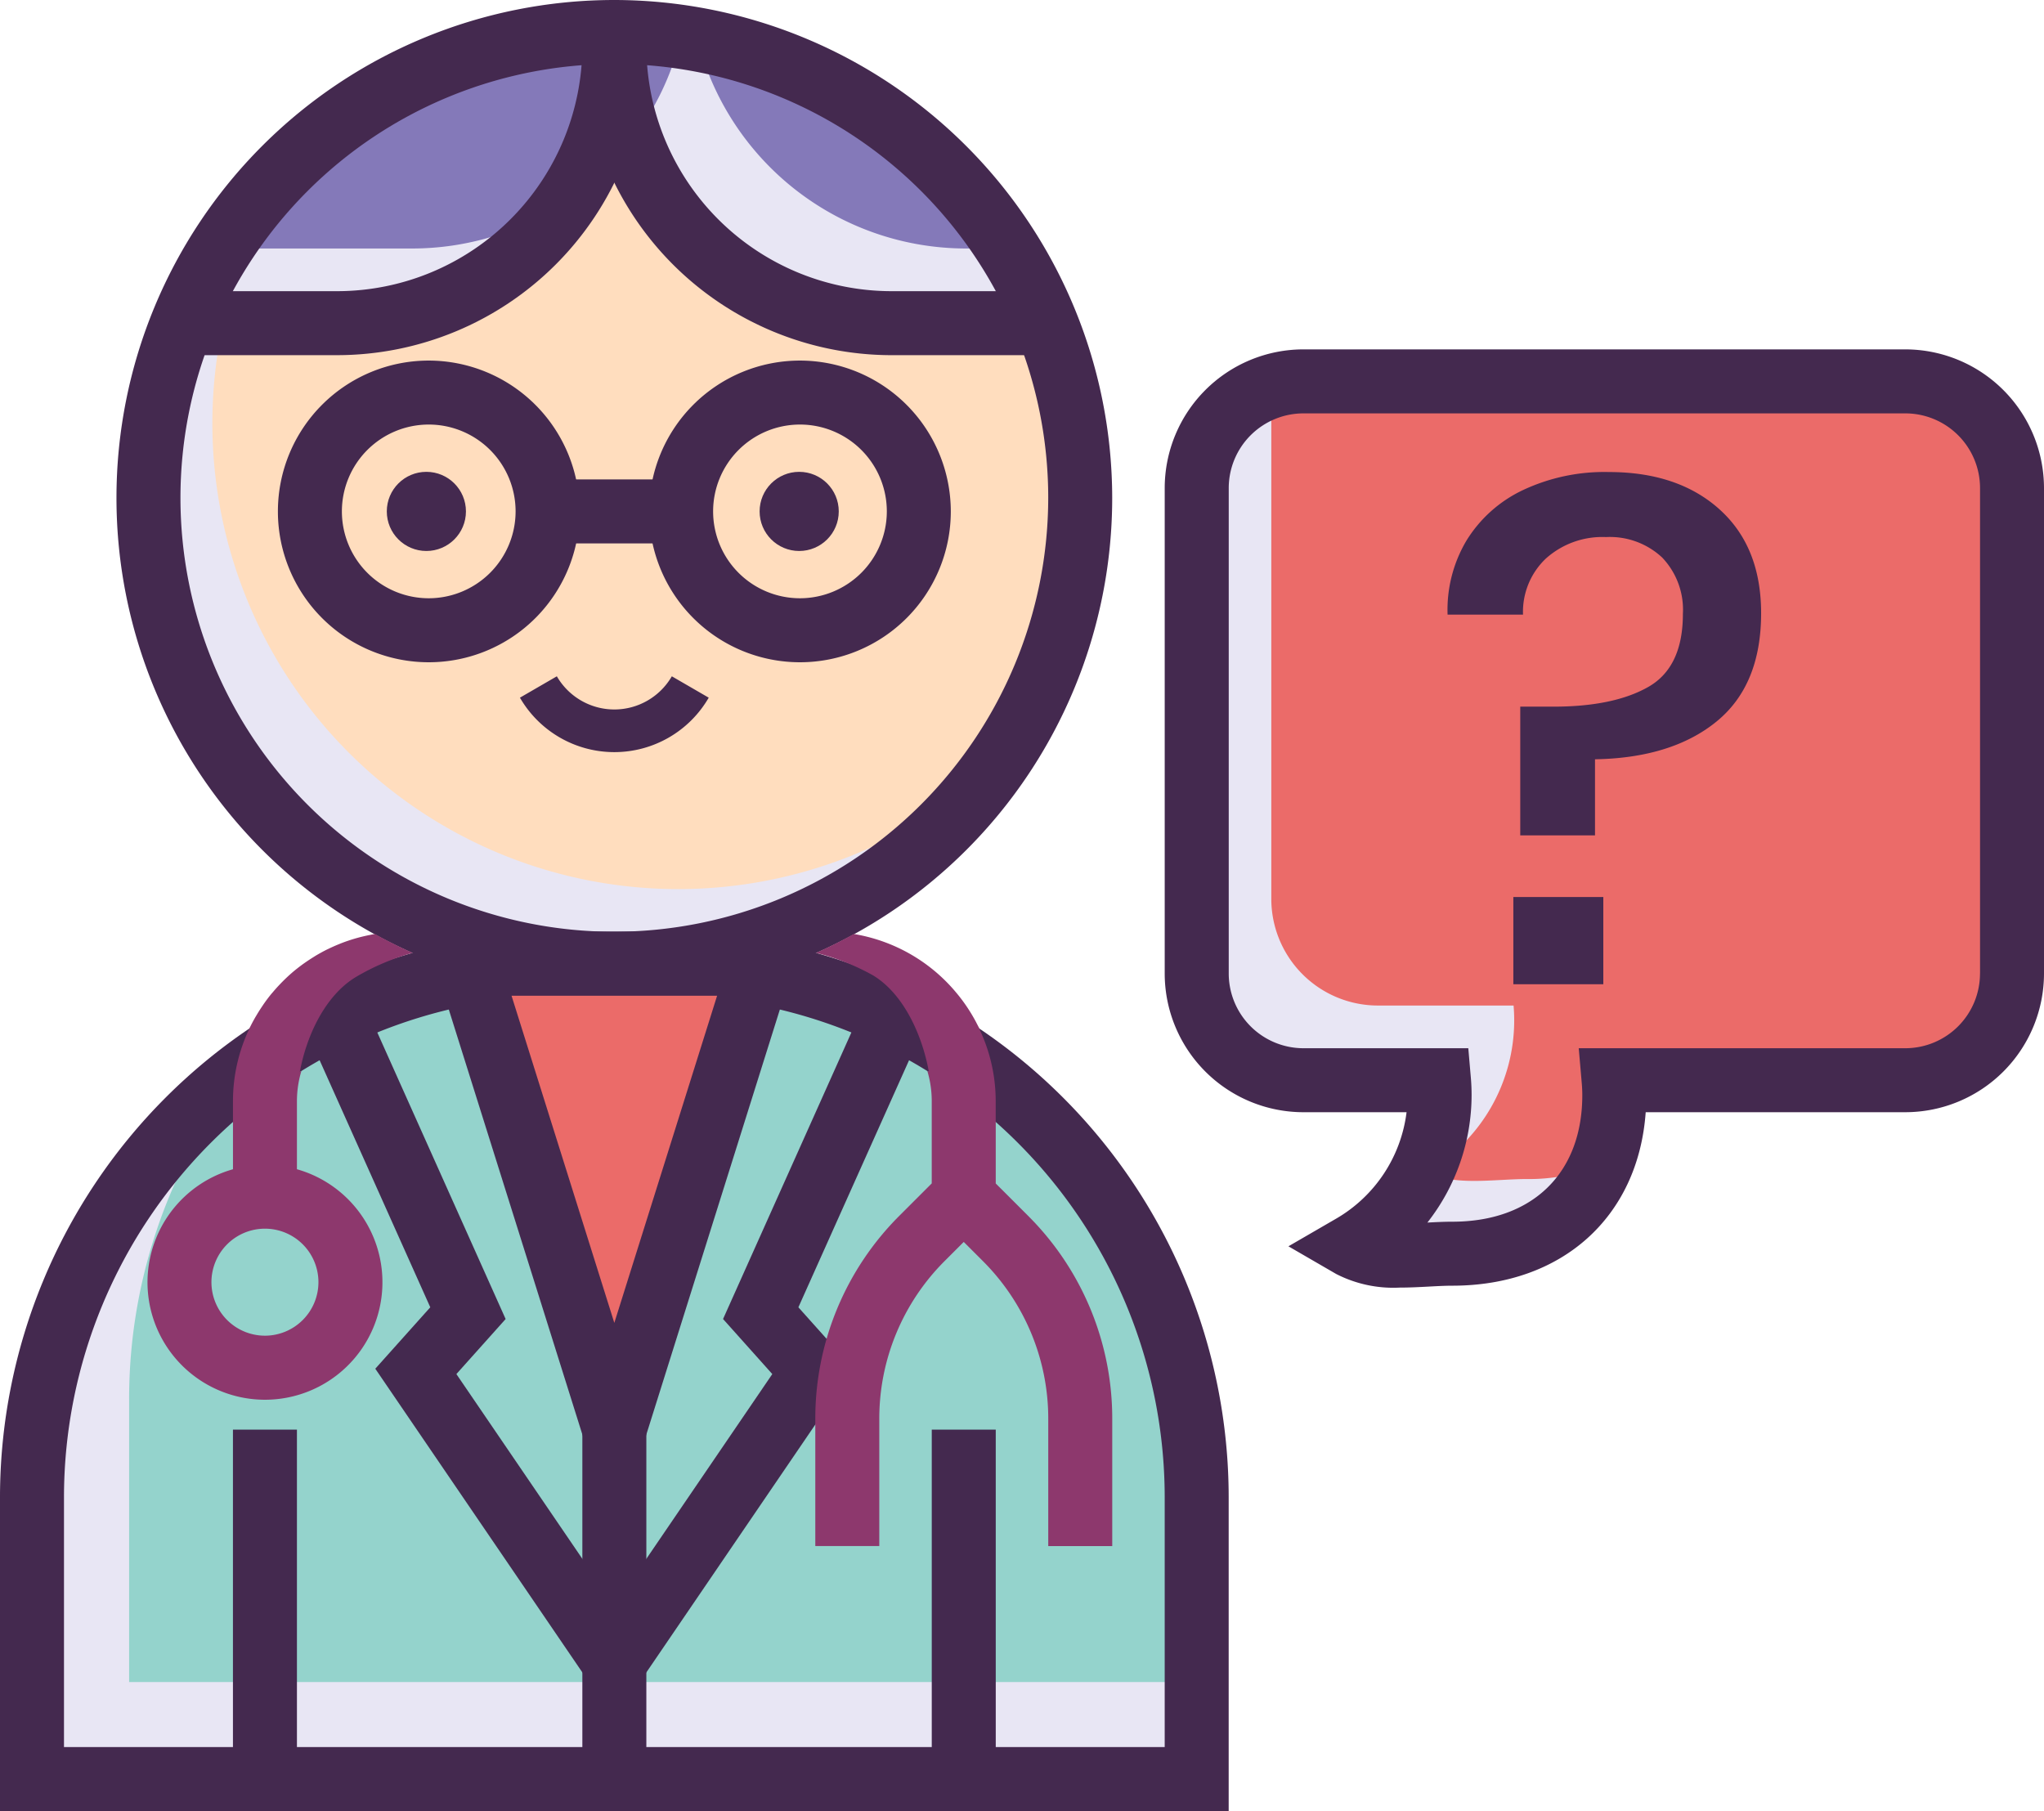 <svg xmlns="http://www.w3.org/2000/svg" width="266.476" height="236.102" viewBox="0 0 266.476 236.102">
  <g id="ASK_A_DOCTOR" data-name="ASK A DOCTOR" transform="translate(-32.165 -43.088)">
    <g id="Grupo_200" data-name="Grupo 200" transform="translate(36.341 168.73)">
      <g id="Grupo_199" data-name="Grupo 199">
        <path id="Trazado_163" data-name="Trazado 163" d="M117.487,133.46h-12.8a69.533,69.533,0,0,0-69.514,69.514v36.773H187V202.974A69.512,69.512,0,0,0,117.487,133.46Z" transform="translate(-35.169 -133.46)" fill="#e8e6f4"/>
      </g>
    </g>
    <g id="Grupo_202" data-name="Grupo 202" transform="translate(48.993 168.73)">
      <g id="Grupo_201" data-name="Grupo 201">
        <path id="Trazado_164" data-name="Trazado 164" d="M113.936,133.46h-12.8a69.113,69.113,0,0,0-42.445,14.473,69.139,69.139,0,0,0-14.417,42.39V227.1H183.45V202.974A69.512,69.512,0,0,0,113.936,133.46Z" transform="translate(-44.269 -133.46)" fill="#94d3cc"/>
      </g>
    </g>
    <g id="Grupo_204" data-name="Grupo 204" transform="translate(62.534 229.467)">
      <g id="Grupo_203" data-name="Grupo 203">
        <rect id="Rectángulo_24" data-name="Rectángulo 24" width="8.342" height="45.552" fill="#44294f"/>
      </g>
    </g>
    <g id="Grupo_206" data-name="Grupo 206" transform="translate(153.639 229.467)">
      <g id="Grupo_205" data-name="Grupo 205">
        <rect id="Rectángulo_25" data-name="Rectángulo 25" width="8.342" height="45.552" fill="#44294f"/>
      </g>
    </g>
    <g id="Grupo_208" data-name="Grupo 208" transform="translate(51.523 47.262)">
      <g id="Grupo_207" data-name="Grupo 207">
        <path id="Trazado_165" data-name="Trazado 165" d="M106.816,46.09a60.735,60.735,0,1,0,60.741,60.727A60.586,60.586,0,0,0,106.816,46.09Z" transform="translate(-46.089 -46.09)" fill="#e8e6f4"/>
      </g>
    </g>
    <g id="Grupo_210" data-name="Grupo 210" transform="translate(59.865 47.262)">
      <g id="Grupo_209" data-name="Grupo 209">
        <path id="Trazado_166" data-name="Trazado 166" d="M104.475,46.09a60.586,60.586,0,0,0-41.68,16.558A60.727,60.727,0,0,0,154.552,141.2,60.735,60.735,0,0,0,104.475,46.09Z" transform="translate(-52.089 -46.09)" fill="#ffddbe"/>
      </g>
    </g>
    <g id="Grupo_212" data-name="Grupo 212" transform="translate(58.558 47.262)">
      <g id="Grupo_211" data-name="Grupo 211">
        <path id="Trazado_167" data-name="Trazado 167" d="M67.082,59.256c-.209.167-.417.334-.626.514-1.14.9-2.238,1.877-3.295,2.878a60.553,60.553,0,0,0-9.607,11.664c-.848,1.349-1.654,2.725-2.405,4.143v5.589H68.722a36.068,36.068,0,0,0,29.933-15.9l.014-.014a36,36,0,0,0,6.173-20.2V46.09A60.476,60.476,0,0,0,67.082,59.256Z" transform="translate(-51.149 -46.09)" fill="#e8e6f4"/>
      </g>
    </g>
    <g id="Grupo_214" data-name="Grupo 214" transform="translate(112.264 47.262)">
      <g id="Grupo_213" data-name="Grupo 213">
        <path id="Trazado_168" data-name="Trazado 168" d="M141.052,74.313a60.731,60.731,0,0,0-40.443-27.263c-.709-.125-1.418-.236-2.141-.348a61.763,61.763,0,0,0-8.689-.612v1.835A36.1,36.1,0,0,0,125.9,84.045h17.573v-5.6C142.721,77.024,141.928,75.647,141.052,74.313Z" transform="translate(-89.779 -46.09)" fill="#e8e6f4"/>
      </g>
    </g>
    <g id="Grupo_216" data-name="Grupo 216" transform="translate(123.095 48.221)">
      <g id="Grupo_215" data-name="Grupo 215">
        <path id="Trazado_169" data-name="Trazado 169" d="M97.569,46.78A36.127,36.127,0,0,0,132.59,74.043h5.422A60.73,60.73,0,0,0,97.569,46.78Z" transform="translate(-97.569 -46.78)" fill="#8479b9"/>
      </g>
    </g>
    <g id="Grupo_218" data-name="Grupo 218" transform="translate(60.963 47.262)">
      <g id="Grupo_217" data-name="Grupo 217">
        <path id="Trazado_170" data-name="Trazado 170" d="M104.18,46.09h-.014a60.476,60.476,0,0,0-37.76,13.166,1.884,1.884,0,0,1-.626.514c-1.14.9-2.238,1.877-3.295,2.878a60.553,60.553,0,0,0-9.607,11.664h24.9a36,36,0,0,0,20.2-6.173l.014-.014c.348-.25,5.992-4.407,8.356-7.855a35.452,35.452,0,0,0,6.52-13.569A61.763,61.763,0,0,0,104.18,46.09Z" transform="translate(-52.879 -46.09)" fill="#8479b9"/>
      </g>
    </g>
    <g id="Grupo_220" data-name="Grupo 220" transform="translate(47.35 43.088)">
      <g id="Grupo_219" data-name="Grupo 219">
        <path id="Trazado_171" data-name="Trazado 171" d="M107.993,43.088A64.907,64.907,0,1,0,172.9,108,64.981,64.981,0,0,0,107.993,43.088Zm0,121.471a56.565,56.565,0,1,1,56.566-56.565A56.628,56.628,0,0,1,107.993,164.559Z" transform="translate(-43.087 -43.088)" fill="#44294f"/>
      </g>
    </g>
    <g id="Grupo_222" data-name="Grupo 222" transform="translate(99.949 131.255)">
      <g id="Grupo_221" data-name="Grupo 221" transform="translate(0)">
        <path id="Trazado_172" data-name="Trazado 172" d="M100.723,106.506a8.657,8.657,0,0,1-14.99,0l-4.812,2.787a14.217,14.217,0,0,0,24.613,0Z" transform="translate(-80.921 -106.505)" fill="#44294f"/>
      </g>
    </g>
    <g id="Grupo_224" data-name="Grupo 224" transform="translate(32.165 164.559)">
      <g id="Grupo_223" data-name="Grupo 223">
        <path id="Trazado_173" data-name="Trazado 173" d="M118.664,130.46H105.85a73.768,73.768,0,0,0-73.685,73.685v40.946H192.348V204.145A73.769,73.769,0,0,0,118.664,130.46Zm65.343,106.289H40.507v-32.6A65.417,65.417,0,0,1,105.85,138.8h12.814a65.417,65.417,0,0,1,65.343,65.343Z" transform="translate(-32.165 -130.46)" fill="#44294f"/>
      </g>
    </g>
    <g id="Grupo_226" data-name="Grupo 226" transform="translate(72.012 173.831)">
      <g id="Grupo_225" data-name="Grupo 225">
        <path id="Trazado_174" data-name="Trazado 174" d="M80.478,185.522l6.42-7.175L68.441,137.129l-7.615,3.409,16.248,36.278-7.168,8.009,27.721,40.657,6.892-4.7Z" transform="translate(-60.826 -137.129)" fill="#44294f"/>
      </g>
    </g>
    <g id="Grupo_228" data-name="Grupo 228" transform="translate(108.81 173.831)">
      <g id="Grupo_227" data-name="Grupo 227">
        <path id="Trazado_175" data-name="Trazado 175" d="M130.986,140.538l-7.615-3.409-18.457,41.216,6.419,7.177L87.294,220.785l6.892,4.7L121.9,184.825l-7.165-8.008Z" transform="translate(-87.294 -137.129)" fill="#44294f"/>
      </g>
    </g>
    <g id="Grupo_230" data-name="Grupo 230" transform="translate(108.088 47.256)">
      <g id="Grupo_229" data-name="Grupo 229">
        <path id="Trazado_176" data-name="Trazado 176" d="M127.072,79.878A31.993,31.993,0,0,1,95.117,47.921V46.086H86.775v1.835a40.344,40.344,0,0,0,40.3,40.3h17.569V79.878Z" transform="translate(-86.775 -46.086)" fill="#44294f"/>
      </g>
    </g>
    <g id="Grupo_232" data-name="Grupo 232" transform="translate(58.559 47.256)">
      <g id="Grupo_231" data-name="Grupo 231">
        <path id="Trazado_177" data-name="Trazado 177" d="M100.676,46.086v1.835A31.994,31.994,0,0,1,68.72,79.878H51.15V88.22H68.72a40.344,40.344,0,0,0,40.3-40.3V46.086Z" transform="translate(-51.15 -46.086)" fill="#44294f"/>
      </g>
    </g>
    <g id="Grupo_234" data-name="Grupo 234" transform="translate(93.17 168.73)">
      <g id="Grupo_233" data-name="Grupo 233">
        <path id="Trazado_178" data-name="Trazado 178" d="M76.045,133.46,95.132,194.2l19.082-60.737Z" transform="translate(-76.045 -133.46)" fill="#eb6b69"/>
      </g>
    </g>
    <g id="Grupo_236" data-name="Grupo 236" transform="translate(87.49 164.559)">
      <g id="Grupo_235" data-name="Grupo 235">
        <path id="Trazado_179" data-name="Trazado 179" d="M71.959,130.46l24.768,78.822L121.49,130.46H71.959ZM83.323,138.8h26.8l-13.4,42.652Z" transform="translate(-71.959 -130.46)" fill="#44294f"/>
      </g>
    </g>
    <g id="Grupo_238" data-name="Grupo 238" transform="translate(108.087 229.467)">
      <g id="Grupo_237" data-name="Grupo 237">
        <rect id="Rectángulo_26" data-name="Rectángulo 26" width="8.342" height="45.55" fill="#44294f"/>
      </g>
    </g>
    <g id="Grupo_240" data-name="Grupo 240" transform="translate(82.592 104.601)">
      <g id="Grupo_239" data-name="Grupo 239">
        <circle id="Elipse_11" data-name="Elipse 11" cx="5.159" cy="5.159" r="5.159" fill="#44294f"/>
      </g>
    </g>
    <g id="Grupo_242" data-name="Grupo 242" transform="translate(131.196 104.601)">
      <g id="Grupo_241" data-name="Grupo 241">
        <circle id="Elipse_12" data-name="Elipse 12" cx="5.159" cy="5.159" r="5.159" fill="#44294f"/>
      </g>
    </g>
    <g id="Grupo_244" data-name="Grupo 244" transform="translate(68.394 90.096)">
      <g id="Grupo_243" data-name="Grupo 243">
        <path id="Trazado_180" data-name="Trazado 180" d="M77.889,76.9A19.665,19.665,0,1,0,97.555,96.565,19.687,19.687,0,0,0,77.889,76.9Zm0,30.986A11.323,11.323,0,1,1,89.213,96.564,11.336,11.336,0,0,1,77.889,107.886Z" transform="translate(-58.224 -76.9)" fill="#44294f"/>
      </g>
    </g>
    <g id="Grupo_246" data-name="Grupo 246" transform="translate(116.791 90.096)">
      <g id="Grupo_245" data-name="Grupo 245">
        <path id="Trazado_181" data-name="Trazado 181" d="M112.7,76.9a19.665,19.665,0,1,0,19.665,19.665A19.687,19.687,0,0,0,112.7,76.9Zm0,30.986a11.323,11.323,0,1,1,11.324-11.322A11.336,11.336,0,0,1,112.7,107.886Z" transform="translate(-93.035 -76.9)" fill="#44294f"/>
      </g>
    </g>
    <g id="Grupo_248" data-name="Grupo 248" transform="translate(51.386 164.851)">
      <g id="Grupo_247" data-name="Grupo 247">
        <path id="Trazado_182" data-name="Trazado 182" d="M65.48,161.338V152.47a13.7,13.7,0,0,1,.584-3.948c-.071.043-.138.092-.209.136.876-4.738,3.3-9.952,7.295-12.371a30.78,30.78,0,0,1,7.414-3.156Q78.041,132,75.643,130.67c-.271.044-.535.1-.8.157l-.01-.007c-.058.013-.115.031-.174.043a21.952,21.952,0,0,0-3.328.983c-.113.043-.225.089-.336.135q-.713.288-1.4.62l-.184.086q-.776.388-1.517.833c-.081.049-.16.1-.239.15q-.619.384-1.21.8c-.1.071-.2.139-.295.21-.457.338-.9.687-1.333,1.058l-.056.05c-.4.348-.783.712-1.157,1.087-.106.106-.209.211-.311.32q-.482.5-.931,1.034c-.065.076-.133.152-.2.229-.345.42-.672.852-.984,1.3-.09.128-.175.26-.264.391q-.344.511-.66,1.041c-.088.146-.177.292-.261.441-.256.452-.5.912-.724,1.383a.007.007,0,0,1,.006,0,21.942,21.942,0,0,0-2.133,9.452v8.874a15.314,15.314,0,1,0,8.343,0Zm-4.171,21.7a6.975,6.975,0,1,1,6.975-6.975A6.983,6.983,0,0,1,61.309,183.039Z" transform="translate(-45.99 -130.67)" fill="#8d386d"/>
      </g>
    </g>
    <g id="Grupo_250" data-name="Grupo 250" transform="translate(188.173 92.807)">
      <g id="Grupo_249" data-name="Grupo 249">
        <path id="Trazado_183" data-name="Trazado 183" d="M236.777,78.85H158.282c-.361,0-.723.014-1.07.042a13.387,13.387,0,0,0-2.6.459,13.9,13.9,0,0,0-10.232,13.4v63.3a13.908,13.908,0,0,0,13.9,13.9h17.684c.056.64.083,1.293.083,1.946a22.78,22.78,0,0,1-11.386,19.714c3.351,1.932,8.884.959,13.041.959,9.2,0,16.252-4.324,19.339-11.595a10.789,10.789,0,0,0,.473-1.168,23.085,23.085,0,0,0,1.307-7.911c0-.653-.028-1.307-.083-1.946h38.038a13.9,13.9,0,0,0,13.4-10.219,15.54,15.54,0,0,0,.334-1.6,12.926,12.926,0,0,0,.167-2.085v-63.3A13.908,13.908,0,0,0,236.777,78.85Z" transform="translate(-144.379 -78.85)" fill="#e8e6f4"/>
      </g>
    </g>
    <g id="Grupo_252" data-name="Grupo 252" transform="translate(197.905 92.807)">
      <g id="Grupo_251" data-name="Grupo 251">
        <path id="Trazado_184" data-name="Trazado 184" d="M234.045,78.85H155.55c-.361,0-.723.014-1.071.042a13.387,13.387,0,0,0-2.6.459,13.368,13.368,0,0,0-.5,3.67v63.3a13.908,13.908,0,0,0,13.9,13.9h17.684c.056.64.083,1.293.083,1.946a22.78,22.78,0,0,1-11.386,19.714c3.351,1.932,8.884.959,13.041.959a23.968,23.968,0,0,0,9.607-1.863,10.792,10.792,0,0,0,.473-1.168,23.085,23.085,0,0,0,1.307-7.911c0-.653-.028-1.307-.083-1.946h38.038a13.9,13.9,0,0,0,13.4-10.219,15.544,15.544,0,0,0,.334-1.6,12.927,12.927,0,0,0,.167-2.085v-63.3A13.908,13.908,0,0,0,234.045,78.85Z" transform="translate(-151.379 -78.85)" fill="#eb6b69"/>
      </g>
    </g>
    <g id="Grupo_254" data-name="Grupo 254" transform="translate(184.008 88.636)">
      <g id="Grupo_253" data-name="Grupo 253">
        <path id="Trazado_185" data-name="Trazado 185" d="M237.94,75.85H159.457a18.094,18.094,0,0,0-18.074,18.074v63.3A18.094,18.094,0,0,0,159.457,175.3h13.456a18.7,18.7,0,0,1-9.173,13.872l-6.228,3.609,6.228,3.609a16.322,16.322,0,0,0,8.28,1.774c1.3,0,2.6-.068,3.844-.135,1.05-.056,2.069-.113,3.013-.113,14.359,0,24.244-9,25.213-22.617h33.852a18.094,18.094,0,0,0,18.074-18.074v-63.3A18.1,18.1,0,0,0,237.94,75.85Zm9.732,81.376a9.743,9.743,0,0,1-9.732,9.732H195.36l.392,4.531c.046.523.072,1.051.072,1.586,0,10.177-6.494,16.5-16.947,16.5-1.02,0-2.119.053-3.25.113a26.953,26.953,0,0,0,5.764-16.611c0-.767-.033-1.545-.1-2.308l-.329-3.811h-21.5a9.744,9.744,0,0,1-9.732-9.732v-63.3a9.744,9.744,0,0,1,9.732-9.732h78.484a9.744,9.744,0,0,1,9.732,9.732v63.3Z" transform="translate(-141.383 -75.85)" fill="#44294f"/>
      </g>
    </g>
    <g id="Grupo_256" data-name="Grupo 256" transform="translate(220.884 104.63)">
      <g id="Grupo_255" data-name="Grupo 255">
        <path id="Trazado_186" data-name="Trazado 186" d="M176.482,154.123h11.73V142.755h-11.73Zm26.888-61.9q-5.414-4.872-14.437-4.872a24.946,24.946,0,0,0-11.278,2.391,17.319,17.319,0,0,0-7.309,6.587,17.669,17.669,0,0,0-2.437,9.61h9.835a9.567,9.567,0,0,1,2.978-7.309,11.01,11.01,0,0,1,7.849-2.8,9.973,9.973,0,0,1,7.309,2.662,9.846,9.846,0,0,1,2.707,7.355q0,6.949-4.511,9.519t-12.362,2.572h-4.331v16.782h9.746V124.8q10.016-.179,15.835-4.917t5.821-14.121Q208.785,97.1,203.37,92.226Z" transform="translate(-167.907 -87.354)" fill="#44294f"/>
      </g>
    </g>
    <g id="Grupo_258" data-name="Grupo 258" transform="translate(103.554 105.589)">
      <g id="Grupo_257" data-name="Grupo 257">
        <rect id="Rectángulo_27" data-name="Rectángulo 27" width="17.408" height="8.342" fill="#44294f"/>
      </g>
    </g>
    <g id="Grupo_260" data-name="Grupo 260" transform="translate(138.453 164.851)">
      <g id="Grupo_259" data-name="Grupo 259">
        <path id="Trazado_187" data-name="Trazado 187" d="M136.324,167.375l-4.181-4.179v-8.015s0,0-.006-.006v-2.711a21.9,21.9,0,0,0-2.156-9.471c.011.007.024.014.035.022-.1-.215-.217-.424-.325-.635l-.107-.209a22.147,22.147,0,0,0-1.781-2.828l0,0c-.331-.446-.68-.877-1.043-1.3l-.054-.063a22.047,22.047,0,0,0-13.064-7.31q-2.4,1.335-4.922,2.461a30.107,30.107,0,0,1,7.438,2.939c3.98,2.419,6.392,7.759,7.264,12.549a1.285,1.285,0,0,1-.2-.1,13.721,13.721,0,0,1,.576,3.841c0,.033,0,.07,0,.1v10.725l-4.186,4.186a37.313,37.313,0,0,0-10.993,26.55v16.544h8.342V193.925a29.022,29.022,0,0,1,8.552-20.651l2.458-2.458,2.458,2.458a29.018,29.018,0,0,1,8.56,20.66v16.537h8.342V193.933A37.3,37.3,0,0,0,136.324,167.375Z" transform="translate(-108.616 -130.67)" fill="#8d386d"/>
      </g>
    </g>
  </g>
</svg>
